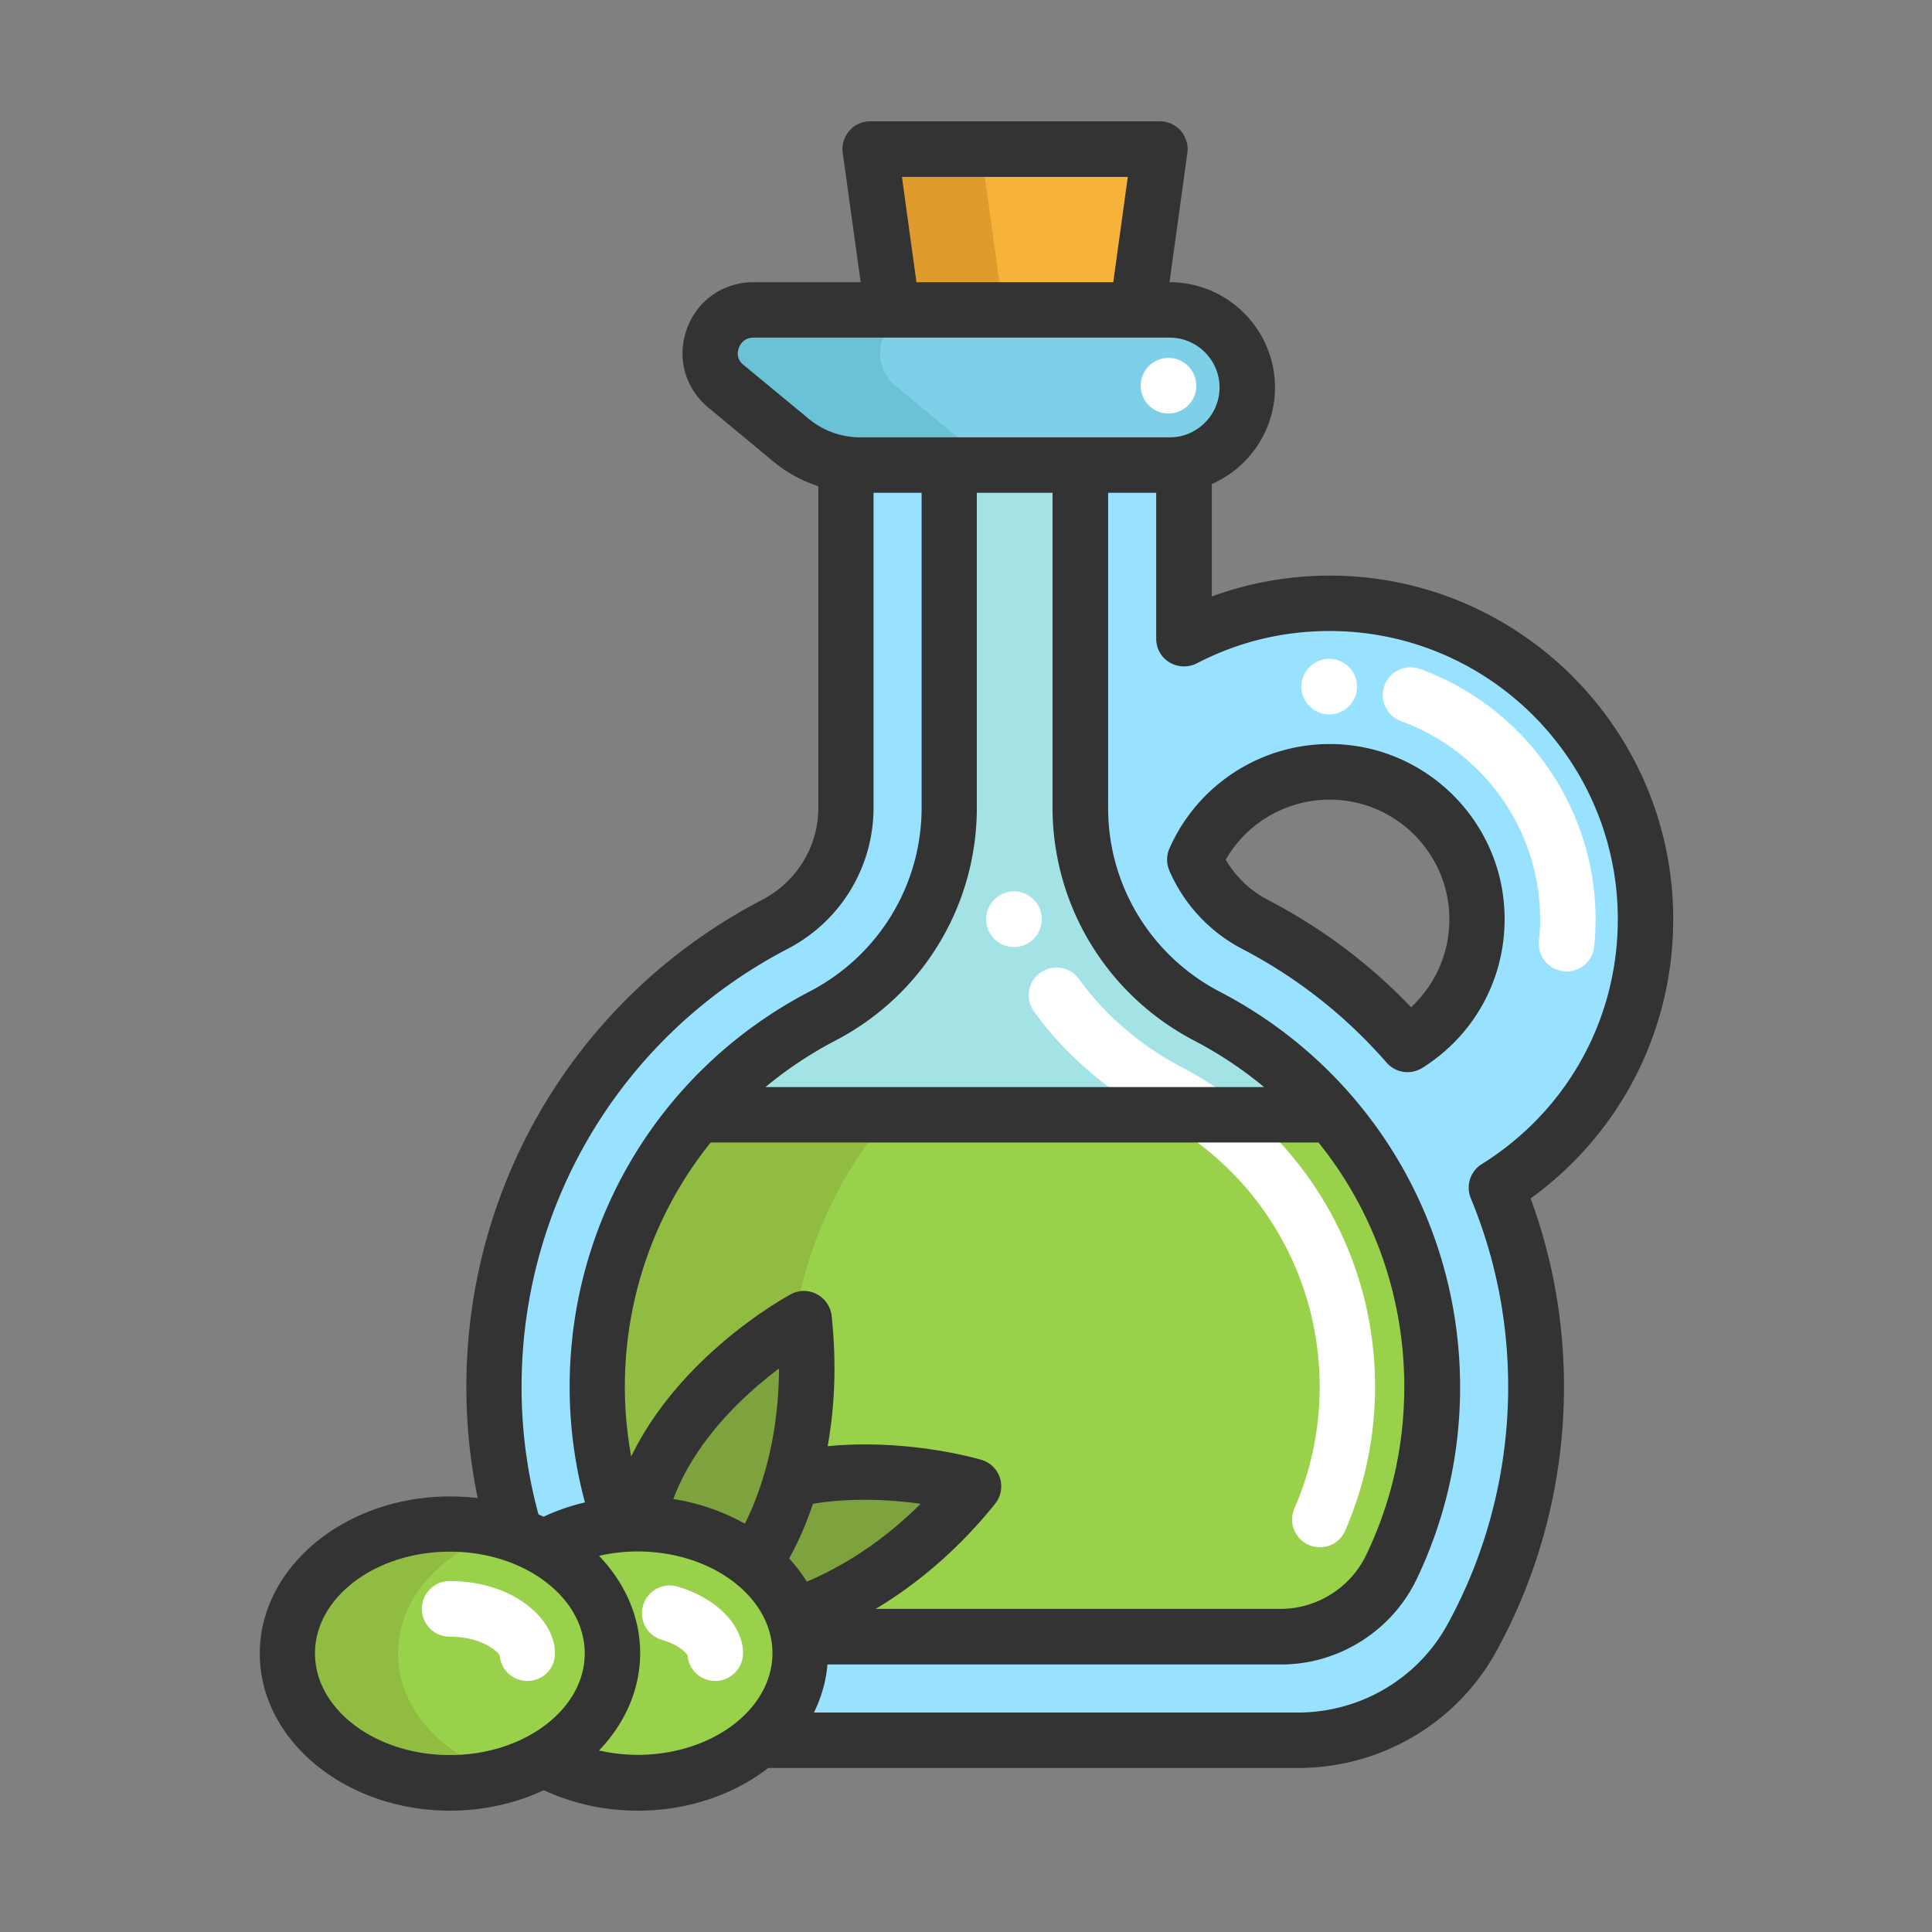 <svg class="svg-icon" style="width: 1em; height: 1em;vertical-align: middle;fill: currentColor;overflow: hidden;" viewBox="0 0 1024 1024" version="1.1" xmlns="http://www.w3.org/2000/svg"><rect x="0" y="0" width="1024" height="1024" fill="#808080" stroke="none"/><path d="M872.108 487.207c0 60.008-31.584 112.647-79.063 142.23 13.475 32.531 20.951 68.22 20.951 105.593 0 48.217-12.317 93.487-34.11 132.966-18.424 33.478-53.797 54.218-92.118 54.218H402.674l-0.315-0.421c13.581-12.107 21.792-28.109 21.792-45.585 0-2.948-0.211-5.896-0.737-8.738l0.737-0.105h254.772c24.951 0 47.796-14.318 58.535-36.848 14.107-29.478 21.581-62.009 21.581-95.487 0-55.692-20.634-107.909-56.428-147.81-17.476-19.476-38.637-36.005-62.746-48.639-41.48-21.581-67.272-64.009-67.272-110.542V246.542h54.85v92.118c23.056-12.002 49.27-18.845 77.168-18.845 92.54 0 167.497 74.958 167.497 167.391z m-126.123 66.325c22.109-13.792 36.848-38.321 36.848-66.325 0-43.164-34.952-78.222-78.222-78.222-31.899 0-59.272 19.161-71.484 46.533 6.316 14.528 17.476 26.846 32.11 34.426 30.847 16.109 58.218 37.69 80.748 63.588z" fill="#99E2FF" /><path d="M759.25 735.031c0 33.374-7.474 65.903-21.581 95.487-10.844 22.53-33.583 36.848-58.535 36.848H424.362l-0.947 0.105c-0.632-3.685-1.579-7.264-2.948-10.844 20.634-6.738 59.587-24.425 95.487-68.957 0 0-48.007-14.423-96.54-3.474 6.211-21.372 10.528-50.112 6.738-85.38 0 0-74.958 40.216-88.223 108.752-3.053 0-6.001 0.105-8.949 0.421-8.106-23.267-12.317-47.901-12.317-73.062 0-54.008 19.371-104.752 53.271-144.231h331.625l1.263-3.58c35.794 40.005 56.428 92.222 56.428 147.915z" fill="#9AD14B" /><path d="M440.047 830.518c-14.107-29.478-21.581-62.009-21.581-95.487 0-54.008 19.371-104.752 53.271-144.231h-97.382l-1.263-3.58c-35.794 39.901-56.429 92.118-56.429 147.81 0 33.374 7.474 65.903 21.581 95.487 10.844 22.53 33.583 36.848 58.535 36.848h101.804c-24.951-0.001-47.691-14.319-58.535-36.848z" fill="#90BC42" /><path d="M702.716 587.221l-1.263 3.58H369.827c18.107-21.055 40.322-38.847 65.904-52.218 41.48-21.581 67.272-64.009 67.272-110.542V246.542h69.483v181.499c0 46.533 25.793 88.959 67.272 110.542 24.319 12.633 45.48 29.161 62.957 48.638z" fill="#A3E3E5" /><path d="M619.862 164.215c22.74 0 41.163 18.424 41.163 41.163a41.055 41.055 0 0 1-12.002 29.057c-7.474 7.474-17.687 12.002-29.057 12.002H456.155c-6.738 0-13.37-1.158-19.476-3.369-6.211-2.211-12.107-5.58-17.266-9.79l-34.532-28.636c-16.423-13.581-6.843-40.427 14.528-40.427h203.607 16.846z" fill="#7ECFE8" /><path d="M509.32 233.277l-34.532-28.636c-16.423-13.581-6.843-40.427 14.528-40.427H399.2c-21.372 0-31.056 26.741-14.528 40.427l34.532 28.636c5.158 4.317 10.948 7.58 17.266 9.79a58.297 58.297 0 0 0 19.476 3.369h90.117c-6.738 0-13.37-1.158-19.476-3.369-6.317-2.211-12.107-5.474-17.266-9.79z" fill="#69C2D6" /><path d="M614.598 79.045l-11.687 85.17H472.894l-11.686-85.17z" fill="#F7B239" /><path d="M461.208 79.045l11.686 85.17h58.851l-11.791-85.17z" fill="#E09B2D" /><path d="M503.109 246.542v181.499c0 46.533-25.793 88.959-67.272 110.542-25.583 13.37-47.901 31.162-65.903 52.218-33.9 39.479-53.271 90.223-53.271 144.231 0 25.161 4.211 49.797 12.317 73.062-15.055 1.263-29.057 5.58-40.742 12.212-4.738-2.632-9.896-4.948-15.265-6.843l0.105-0.211c-7.264-24.846-11.159-50.955-11.159-78.116 0-106.541 60.324-199.08 148.757-245.086 23.161-12.002 37.795-35.794 37.795-61.903V246.542h7.685 46.953z" fill="#99E2FF" /><path d="M399.62 828.412c9.686 7.896 16.949 17.581 20.951 28.32 1.369 3.474 2.316 7.159 2.948 10.844 0.421 2.842 0.737 5.79 0.737 8.738 0 17.476-8.212 33.478-21.792 45.585-15.791 14.107-38.847 23.056-64.43 23.056-18.529 0-35.69-4.632-49.797-12.528 22.003-12.423 36.426-32.846 36.426-56.008 0-23.161-14.423-43.585-36.426-56.008 11.791-6.633 25.688-10.948 40.742-12.212 2.948-0.315 6.001-0.421 8.949-0.421 24.214-0.001 46.006 7.895 61.692 20.633z" fill="#9AD14B" /><path d="M288.237 932.321c-14.107 7.896-31.267 12.634-49.797 12.634-47.585 0-86.222-30.741-86.222-68.536s38.637-68.536 86.222-68.536c12.212 0 23.899 2.001 34.426 5.685 5.369 1.895 10.528 4.211 15.265 6.843 22.003 12.423 36.426 32.846 36.426 56.008 0 23.162-14.317 43.48-36.32 55.903z" fill="#9AD14B" /><path d="M210.963 876.314c0-29.689 23.688-54.85 56.745-64.43-9.159-2.632-19.056-4.106-29.372-4.106-47.585 0-86.222 30.741-86.222 68.536s38.637 68.536 86.222 68.536c10.318 0 20.108-1.474 29.267-4.106-32.952-9.58-56.639-34.847-56.639-64.43z" fill="#90BC42" /><path d="M515.953 787.775c-35.794 44.427-74.748 62.219-95.487 68.957-4-10.739-11.265-20.423-20.951-28.32 0.526-0.737 11.791-16.108 19.897-44.111 48.533-10.949 96.54 3.474 96.54 3.474z" fill="#7EA33E" /><path d="M426.151 698.921c3.79 35.163-0.526 63.904-6.738 85.38-8.106 28.004-19.265 43.375-19.897 44.111-15.686-12.738-37.479-20.634-61.693-20.634 13.475-68.64 88.329-108.856 88.329-108.856z" fill="#7EA33E" /><path d="M699.557 820.095c-2.001 0-4-0.421-5.896-1.263a14.666 14.666 0 0 1-7.58-19.371c8.843-20.319 13.37-42.006 13.37-64.43 0-60.535-33.374-115.49-87.065-143.493-25.372-13.265-47.586-32.32-64.325-55.376-4.738-6.527-3.369-15.791 3.263-20.529 6.527-4.738 15.791-3.369 20.529 3.263 14.002 19.265 32.742 35.373 54.112 46.533 63.483 33.057 102.856 98.013 102.856 169.497 0 26.53-5.369 52.113-15.791 76.221-2.42 5.686-7.79 8.949-13.474 8.949zM830.313 514.896c-0.526 0-0.947 0-1.474-0.105-8.106-0.843-14.002-8.001-13.16-16.108 0.421-3.79 0.632-7.685 0.632-11.476 0-46.849-29.583-88.959-73.694-104.962-7.58-2.737-11.58-11.159-8.843-18.845 2.737-7.58 11.159-11.58 18.845-8.843 55.692 20.214 93.066 73.484 93.066 132.65 0 4.843-0.211 9.686-0.737 14.528-0.737 7.58-7.159 13.16-14.633 13.16zM279.499 890.947c-7.791 0-14.107-6.001-14.633-13.581-1.579-2.632-10.212-9.896-26.53-9.896-8.106 0-14.739-6.527-14.739-14.739 0-8.106 6.527-14.739 14.739-14.739 33.374 0 55.798 19.793 55.798 38.215 0.104 8.212-6.423 14.739-14.634 14.739z m-14.423-13.264z m-0.211-1.369zM379.091 890.947c-7.791 0-14.107-6.001-14.633-13.581-0.947-1.474-4.843-5.685-13.581-8.212-7.791-2.211-12.317-10.422-10.001-18.213 2.211-7.791 10.422-12.317 18.213-10.001 20.423 5.896 34.741 20.423 34.741 35.268-0.105 8.212-6.633 14.739-14.739 14.739z m-14.739-14.633z" fill="#FFFFFF" /><path d="M704.506 363.927m-14.739 0a14.739 14.739 0 1 0 29.478 0 14.739 14.739 0 1 0-29.478 0Z" fill="#FFFFFF" /><path d="M537.429 487.207m-14.739 0a14.739 14.739 0 1 0 29.478 0 14.739 14.739 0 1 0-29.478 0Z" fill="#FFFFFF" /><path d="M619.336 204.431m-14.739 0a14.739 14.739 0 1 0 29.478 0 14.739 14.739 0 1 0-29.478 0Z" fill="#FFFFFF" /><path d="M886.846 487.207c0-100.435-81.696-182.131-182.131-182.131-21.266 0-42.532 3.79-62.429 11.054v-59.587c19.687-8.632 33.478-28.32 33.478-51.165 0-30.741-25.057-55.798-55.798-55.798h-0.105l9.475-68.536c0.632-4.211-0.737-8.422-3.474-11.686-2.737-3.159-6.843-5.053-11.054-5.053H461.208c-4.211 0-8.317 1.79-11.054 5.053-2.737 3.159-4.106 7.474-3.474 11.686l9.475 68.536h-56.85c-16.002 0-29.898 9.686-35.268 24.846-5.475 15.055-0.947 31.373 11.37 41.585l34.532 28.636c7.054 5.896 15.16 10.212 23.793 13.055v170.445c0 20.529-11.476 39.269-29.898 48.849-96.646 50.323-156.653 149.284-156.653 258.141 0 19.897 2.001 39.584 6.001 58.85-4.738-0.526-9.686-0.843-14.633-0.843-55.587 0-100.856 37.374-100.856 83.275 0 45.901 45.269 83.275 100.856 83.275 18.003 0 34.952-4 49.691-10.844 15.16 7.054 32.216 10.844 49.902 10.844 26.635 0 50.955-8.632 69.062-22.635H688.085c43.796 0 84.012-23.688 104.962-61.798 23.477-42.638 35.899-91.065 35.899-140.019 0-34.426-5.896-68.01-17.687-100.014 47.479-34.425 75.587-88.854 75.587-148.02z m-253.72 64.43c13.265 6.948 25.583 15.16 36.848 24.53H405.727c11.265-9.37 23.582-17.581 36.848-24.53 46.427-24.108 75.169-71.484 75.169-123.596V261.176h40.111v166.866c0.104 52.112 28.951 99.487 75.273 123.595z m-202.238 245.403c21.161-3.474 41.9-2.105 57.06 0-22.319 22.213-44.322 34.532-60.324 41.269-2.737-4.317-5.79-8.422-9.37-12.317 3.789-6.737 8.422-16.423 12.634-28.951z m-28.11-8.632c-2.632 7.791-5.475 14.213-8.001 19.161-11.265-6.316-24.003-10.844-37.9-13.055 11.791-31.478 37.689-55.376 56.008-69.168-0.105 27.266-5.158 48.638-10.107 63.061z m124.649 8.632c3.053-3.79 4-8.843 2.632-13.581-1.474-4.632-5.158-8.317-9.79-9.686-1.79-0.526-38.637-11.37-81.59-7.264 3.474-19.371 4.948-42.532 2.105-69.062-0.526-4.843-3.474-9.16-7.791-11.476a14.557 14.557 0 0 0-13.792 0c-2.737 1.474-58.429 31.899-84.644 86.011a206.211 206.211 0 0 1-3.369-36.952c0-48.112 16.529-93.487 45.48-129.492h322.15c29.057 36.005 45.48 81.379 45.48 129.492 0 31.162-6.738 61.167-20.214 89.17-8.317 17.371-26.109 28.531-45.375 28.531H464.156c19.476-11.685 42.006-29.266 63.272-55.691z m-49.375-703.256h119.7l-7.685 55.798H485.738l-7.685-55.798z m-84.012 99.593c-4-3.263-3.053-7.37-2.421-9.054 0.632-1.579 2.527-5.369 7.685-5.369h220.663c14.528 0 26.424 11.897 26.424 26.424s-11.897 26.424-26.424 26.424H455.944c-10.001 0-19.687-3.474-27.373-9.896l-34.531-28.53zM276.446 735.031c0-97.908 54.008-186.763 140.862-232.032 28.214-14.633 45.691-43.375 45.691-74.958V261.176h25.477v166.866c0 41.059-22.74 78.432-59.377 97.487-78.432 40.848-127.176 121.069-127.176 209.503 0 20.74 2.737 41.269 8.106 61.271-7.58 1.79-14.95 4.317-21.898 7.58a68.492 68.492 0 0 1-2.737-1.263c-6.001-22.003-8.949-44.638-8.949-67.589zM166.957 876.314c0-29.689 32.11-53.902 71.484-53.902s71.484 24.214 71.484 53.902c0 29.689-32.11 53.902-71.484 53.902s-71.484-24.214-71.484-53.902z m170.971 53.797c-7.054 0-13.897-0.843-20.423-2.316 13.581-14.213 21.792-32.11 21.792-51.586s-8.212-37.374-21.792-51.586c6.527-1.474 13.37-2.316 20.423-2.316 39.374 0 71.484 24.214 71.484 53.902s-32.005 53.902-71.484 53.902z m447.431-313.096c-6.106 3.79-8.528 11.476-5.79 18.107 13.16 31.794 19.793 65.377 19.793 100.014 0 44.007-11.159 87.591-32.215 125.912-15.791 28.74-46.217 46.638-79.274 46.638H431.415c3.895-8.001 6.422-16.529 7.159-25.477h240.454c30.53 0 58.64-17.792 71.8-45.165 15.265-31.899 23.056-66.22 23.056-101.804 0-88.329-48.744-168.655-127.176-209.503-36.637-19.056-59.377-56.429-59.377-97.487V261.176h25.477v77.379c0 5.158 2.631 9.896 7.054 12.528s9.896 2.842 14.423 0.526c21.898-11.37 45.585-17.16 70.431-17.16 84.223 0 152.759 68.536 152.759 152.759-0.001 53.165-26.953 101.593-72.116 129.807z" fill="#333333" /><path d="M704.716 394.353c-36.637 0-70.01 21.687-84.853 55.27-1.684 3.79-1.684 8.001-0.105 11.791 7.685 17.792 21.477 32.636 38.742 41.585 29.057 15.16 54.744 35.373 76.432 60.219 2.842 3.263 6.948 5.053 11.054 5.053 2.632 0 5.369-0.737 7.791-2.211 27.373-17.16 43.69-46.533 43.69-78.854 0.105-51.165-41.584-92.854-92.75-92.854zM747.88 533.846c-22.003-23.056-47.481-42.111-75.8-56.85-9.37-4.843-17.16-12.317-22.424-21.372 11.265-19.582 32.216-31.794 55.06-31.794 35.058 0 63.483 28.531 63.483 63.483a63.297 63.297 0 0 1-20.319 46.533z" fill="#333333" /></svg>